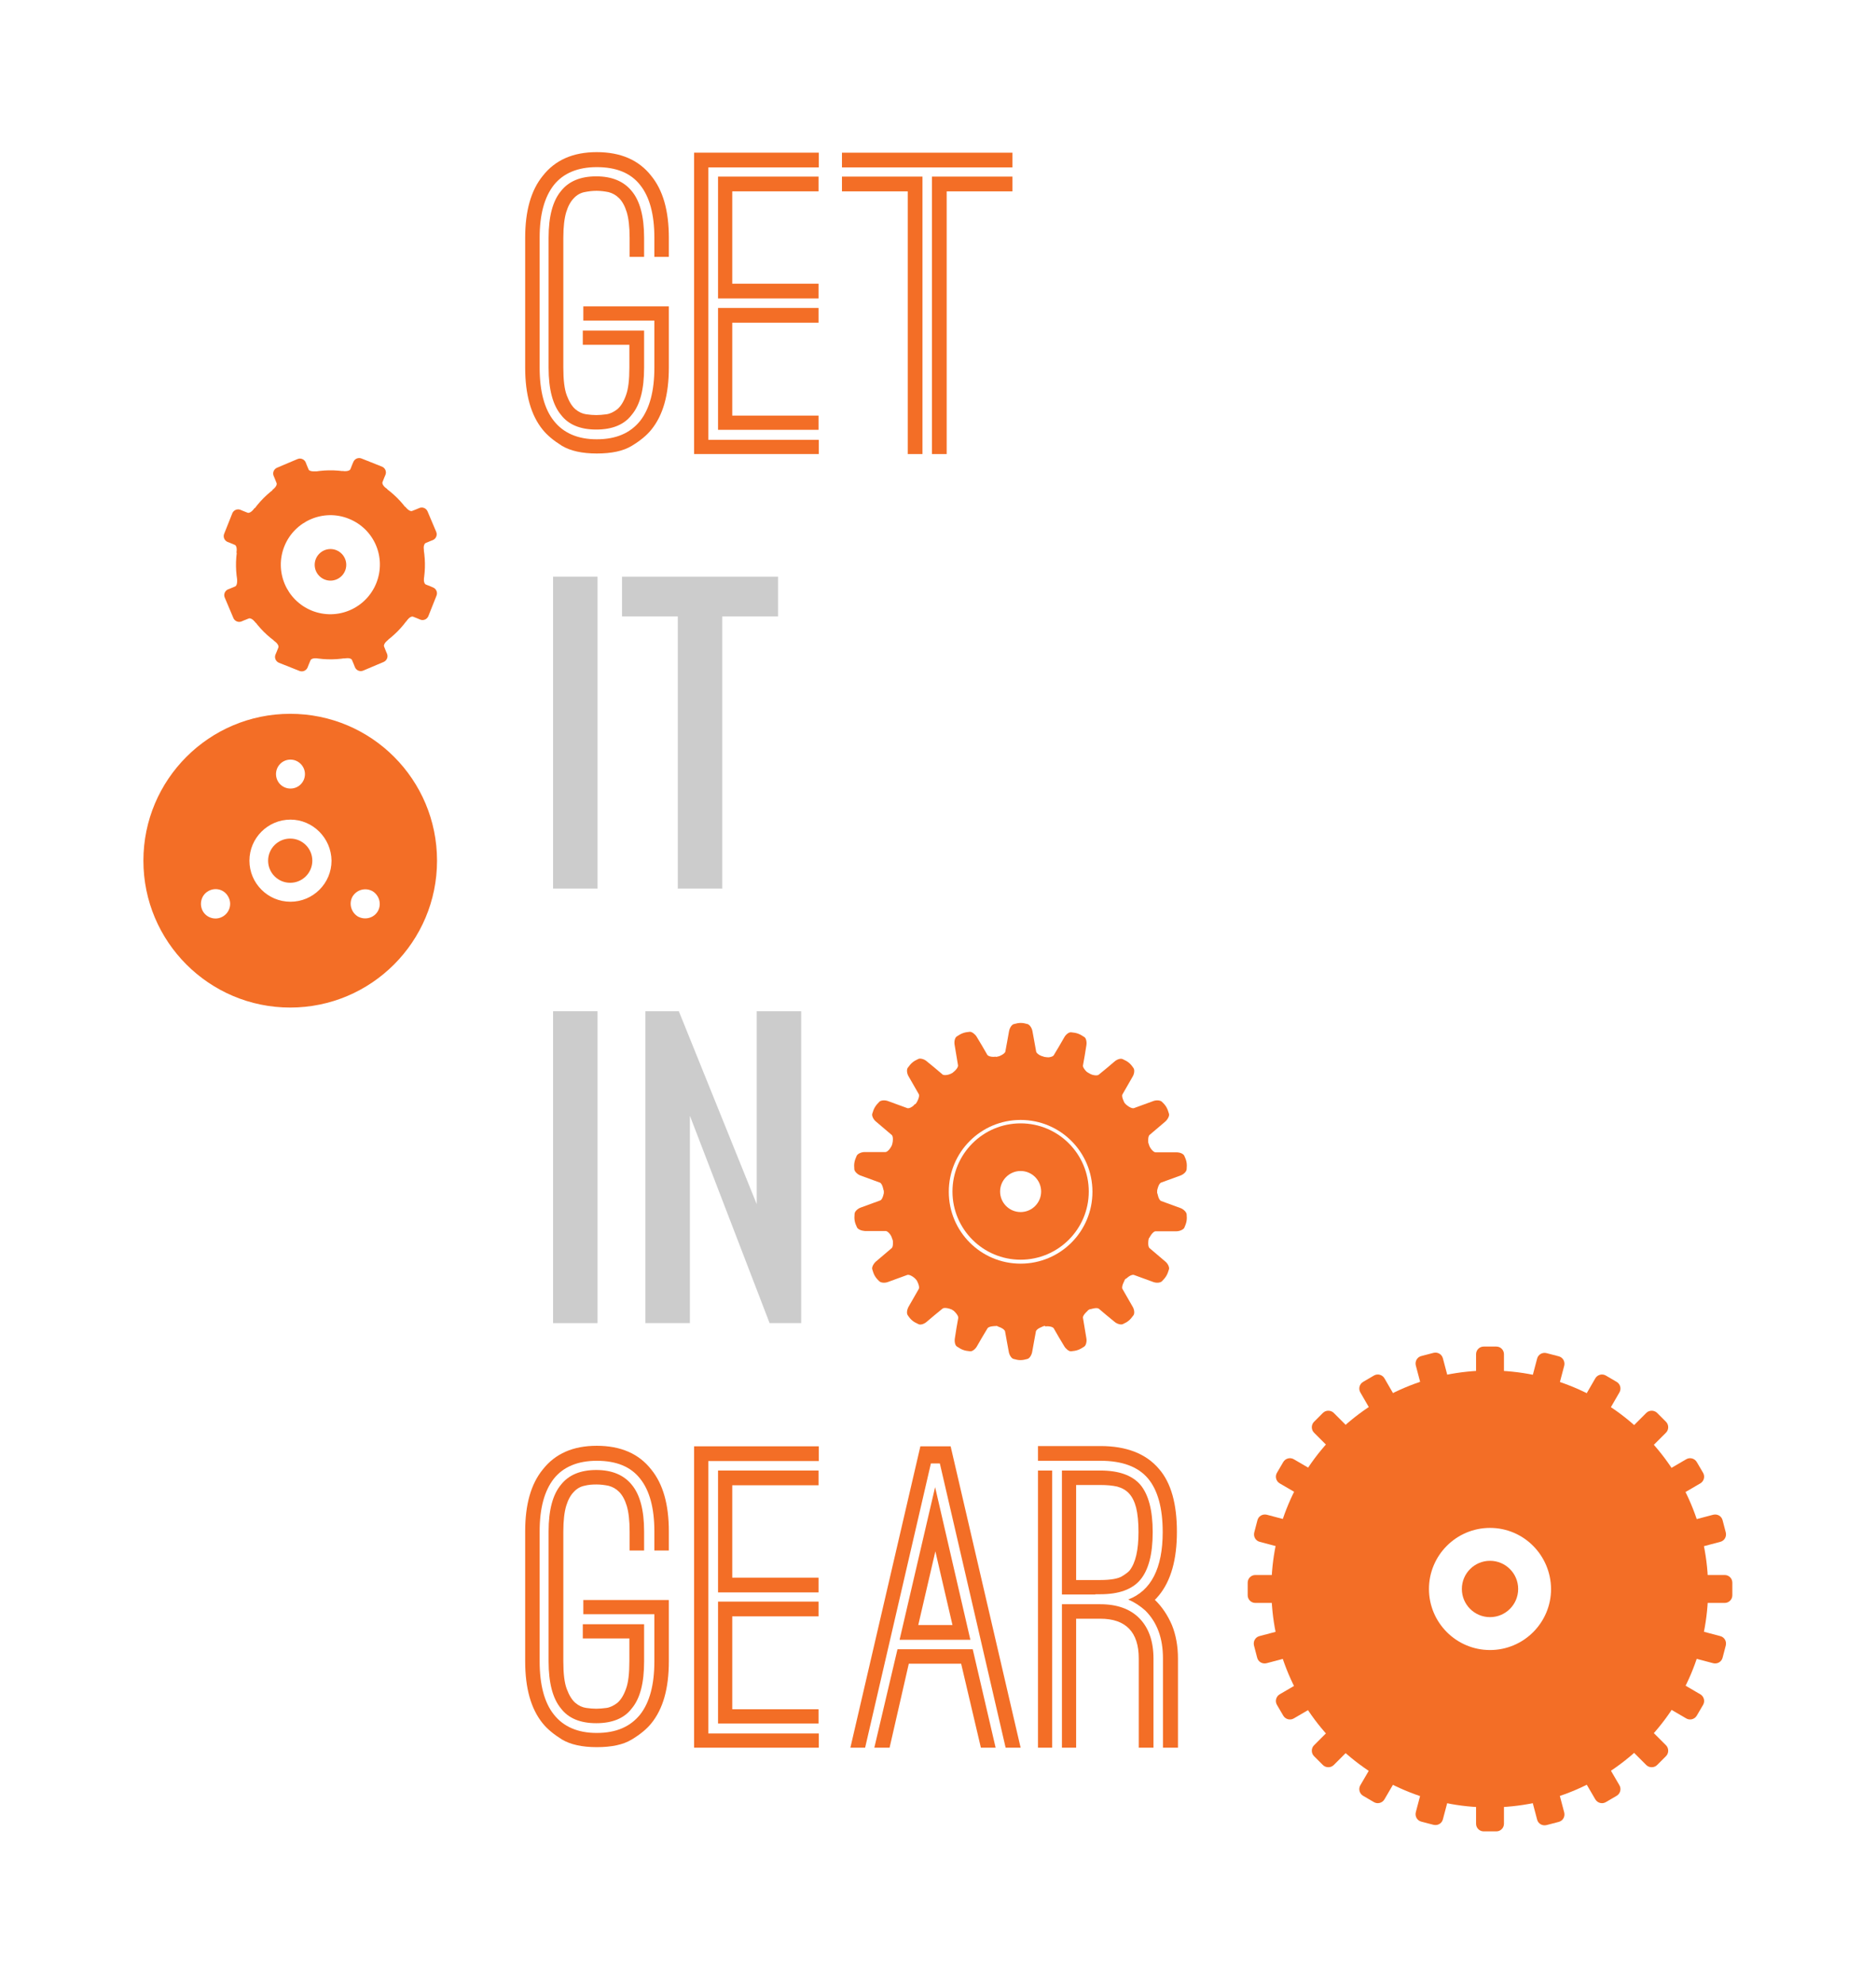<?xml version="1.0" encoding="utf-8"?>
<!-- Generator: Adobe Illustrator 17.1.0, SVG Export Plug-In . SVG Version: 6.00 Build 0)  -->
<!DOCTYPE svg PUBLIC "-//W3C//DTD SVG 1.1//EN" "http://www.w3.org/Graphics/SVG/1.1/DTD/svg11.dtd">
<svg version="1.1" id="Layer_1" xmlns="http://www.w3.org/2000/svg" xmlns:xlink="http://www.w3.org/1999/xlink" x="0px" y="0px"
	 viewBox="0 0 713 753.7" enable-background="new 0 0 713 753.7" xml:space="preserve">
<g>
	<g>
		<path fill="#F36E26" d="M248.7,97.6v-7.3c0-8.8-1.8-15.5-5.4-20c-3.6-4.6-9.1-6.8-16.5-6.8c-7.2,0-12.7,2.3-16.3,6.8
			c-3.6,4.6-5.4,11.2-5.4,20v49.4c0,8.9,1.8,15.7,5.4,20.2c3.7,4.7,9.2,7,16.3,7c7.3,0,12.7-2.3,16.5-7c3.6-4.6,5.4-11.3,5.4-20.2
			v-17.9h-27v-5.4h32.5v23.3c0,10.3-2.2,18.1-6.7,23.6c-1.7,2.1-4.1,4.1-7.4,6.1c-3.3,2-7.7,2.9-13.3,2.9c-5.6,0-10-1-13.2-2.9
			c-3.2-2-5.6-4-7.3-6.1c-4.5-5.5-6.7-13.4-6.7-23.6V90.3c0-10.1,2.2-18,6.7-23.5c4.7-6,11.5-9,20.5-9c9.1,0,16,3,20.7,9
			c4.5,5.5,6.7,13.3,6.7,23.5v7.3H248.7z M239.3,97.6v-7.3c0-4.1-0.4-7.4-1.1-9.7c-0.7-2.3-1.7-4.1-2.9-5.3c-1.2-1.2-2.5-1.9-4-2.3
			c-1.5-0.3-3-0.5-4.6-0.5c-1.6,0-3.1,0.2-4.6,0.5c-1.5,0.3-2.9,1.1-4,2.3c-1.2,1.2-2.2,3-2.9,5.3c-0.7,2.3-1.1,5.6-1.1,9.7v49.4
			c0,4.6,0.4,8.1,1.3,10.5c0.9,2.4,2,4.2,3.3,5.3c1.3,1.1,2.7,1.7,4.1,1.9c1.4,0.2,2.7,0.3,3.8,0.3c1.1,0,2.4-0.1,3.9-0.3
			c1.4-0.2,2.8-0.9,4.1-1.9c1.3-1.1,2.4-2.8,3.3-5.3c0.9-2.4,1.3-5.9,1.3-10.5V131h-17.7v-5.4h23.3v14.1c0,8.2-1.5,14.1-4.7,17.9
			c-2.8,3.7-7.3,5.6-13.5,5.6c-6.1,0-10.6-1.9-13.4-5.6c-3.1-3.7-4.7-9.7-4.7-17.9V90.3c0-8.1,1.6-14,4.7-17.7
			c2.9-3.7,7.4-5.6,13.4-5.6c6,0,10.5,1.9,13.5,5.6c3.1,3.7,4.7,9.6,4.7,17.7v7.3H239.3z"/>
		<path fill="#F36E26" d="M269.2,167.1h42v5.4h-47.4V58h47.4v5.6h-42v49.9v3.6V167.1z M311.1,72.7h-32.8v35.1h32.8v5.6h-38.2V67.1
			h38.2V72.7z M311.1,122.6h-32.8v35.3h32.8v5.4h-38.2V117h38.2V122.6z"/>
		<path fill="#F36E26" d="M350.6,63.6H320V58h64.8v5.6h-30.6H350.6z M350.6,172.5H345V72.7h-25v-5.6h30.6V172.5z M354.2,67.1h30.6
			v5.6h-25v99.8h-5.6v-5.4V67.1z"/>
	</g>
	<g>
		<path fill="#CCCCCC" d="M227.1,219.1v118.5h-16.9V219.1H227.1z"/>
		<path fill="#CCCCCC" d="M295.7,234.2h-21.2v103.4h-16.9V234.2h-21.2v-15.1h59.3V234.2z"/>
	</g>
	<g>
		<path fill="#CCCCCC" d="M227.1,384.2v118.5h-16.9V384.2H227.1z"/>
		<path fill="#CCCCCC" d="M262.2,423.9v78.8h-16.9V384.2h12.7l29.6,73.3v-73.3h16.9v118.5h-12L262.2,423.9z"/>
	</g>
	<g>
		<path fill="#F36E26" d="M248.7,589.1v-7.3c0-8.8-1.8-15.5-5.4-20c-3.6-4.6-9.1-6.8-16.5-6.8c-7.2,0-12.7,2.3-16.3,6.8
			c-3.6,4.6-5.4,11.2-5.4,20v49.4c0,8.9,1.8,15.7,5.4,20.2c3.7,4.7,9.2,7,16.3,7c7.3,0,12.7-2.3,16.5-7c3.6-4.6,5.4-11.3,5.4-20.2
			v-17.9h-27v-5.4h32.5v23.3c0,10.3-2.2,18.1-6.7,23.6c-1.7,2.1-4.1,4.1-7.4,6.1c-3.3,2-7.7,2.9-13.3,2.9c-5.6,0-10-1-13.2-2.9
			c-3.2-2-5.6-4-7.3-6.1c-4.5-5.5-6.7-13.4-6.7-23.6v-49.4c0-10.2,2.2-18,6.7-23.5c4.7-6,11.5-9,20.5-9c9.1,0,16,3,20.7,9
			c4.5,5.5,6.7,13.3,6.7,23.5v7.3H248.7z M239.3,589.1v-7.3c0-4.1-0.4-7.4-1.1-9.7c-0.7-2.3-1.7-4.1-2.9-5.3c-1.2-1.2-2.5-1.9-4-2.3
			c-1.5-0.3-3-0.5-4.6-0.5c-1.6,0-3.1,0.1-4.6,0.5c-1.5,0.3-2.9,1.1-4,2.3c-1.2,1.2-2.2,3-2.9,5.3c-0.7,2.3-1.1,5.6-1.1,9.7v49.4
			c0,4.6,0.4,8.1,1.3,10.5c0.9,2.4,2,4.2,3.3,5.3c1.3,1.1,2.7,1.7,4.1,1.9c1.4,0.2,2.7,0.3,3.8,0.3c1.1,0,2.4-0.1,3.9-0.3
			c1.4-0.2,2.8-0.9,4.1-1.9c1.3-1.1,2.4-2.8,3.3-5.3c0.9-2.4,1.3-5.9,1.3-10.5v-8.7h-17.7v-5.4h23.3v14.1c0,8.2-1.5,14.1-4.7,17.9
			c-2.8,3.7-7.3,5.6-13.5,5.6c-6.1,0-10.6-1.9-13.4-5.6c-3.1-3.7-4.7-9.7-4.7-17.9v-49.4c0-8.1,1.6-14,4.7-17.7
			c2.9-3.7,7.4-5.6,13.4-5.6c6,0,10.5,1.9,13.5,5.6c3.1,3.7,4.7,9.6,4.7,17.7v7.3H239.3z"/>
		<path fill="#F36E26" d="M269.2,658.6h42v5.4h-47.4V549.5h47.4v5.6h-42V605v3.6V658.6z M311.1,564.3h-32.8v35.1h32.8v5.6h-38.2
			v-46.3h38.2V564.3z M311.1,614.1h-32.8v35.3h32.8v5.4h-38.2v-46.3h38.2V614.1z"/>
		<path fill="#F36E26" d="M361.3,549.5L387.9,664h-5.7l-25-108h-3.4l-25,108h-5.6l26.6-114.5h1.2h4.3h0.3h4.3H361.3z M341.1,626.6
			h28.6l8.7,37.4h-5.6l-7.5-31.9h-19.9l-7.3,31.9h-5.8L341.1,626.6z M341.9,623l13.5-58l13.4,58H341.9z M362,617.4l-6.5-28l-6.5,28
			H362z"/>
		<path fill="#F36E26" d="M438.9,607.8c2.8,2.7,4.9,5.9,6.5,9.6c1.5,3.7,2.3,8,2.3,12.7V664H442v-33.9c0-7.7-2.2-13.7-6.7-18.2
			c-1.9-1.7-4-3.1-6.5-4.2c8.7-3.3,13.1-11.9,13.1-25.6c0-9.2-1.9-16-5.6-20.4c-3.8-4.5-9.9-6.7-18-6.7h-16.5h-1.9h-5.4v-5.6h23.8
			c9.8,0,17.3,2.9,22.2,8.7c4.6,5.3,6.8,13.3,6.8,23.9c0,10.6-2.3,18.6-6.8,24.1c-0.2,0.2-0.4,0.5-0.7,0.8
			C439.5,607.3,439.2,607.6,438.9,607.8z M399.9,664h-5.4V558.7h5.4V664z M416.3,605.8h-12.7v-47.1h14.6c7,0,12.1,1.8,15.2,5.4
			c3.1,3.7,4.7,9.7,4.7,18c0,8.4-1.6,14.4-4.7,18.1c-3.1,3.7-8.2,5.5-15.2,5.5H416.3z M432.8,664v-33.9c0-10-4.9-15.1-14.6-15.1
			h-7.3H409v49h-5.4v-54.5h12.7h1.9c6.4,0,11.4,1.8,14.9,5.4c3.5,3.6,5.3,8.7,5.3,15.3V664H432.8z M410.9,600.3h7.3
			c3.9,0,6.7-0.5,8.2-1.4c1.5-0.9,2.5-1.7,2.9-2.2c2.3-2.9,3.4-7.8,3.4-14.6c0-3.8-0.3-6.9-0.9-9.3c-0.6-2.3-1.5-4.1-2.7-5.4
			c-1.2-1.3-2.7-2.1-4.5-2.6c-1.8-0.4-3.9-0.6-6.3-0.6H409v36.1H410.9z"/>
	</g>
	<g>
		<circle fill="#F36E26" cx="566.3" cy="603.7" r="10.7"/>
		<path fill="#F36E26" d="M649.2,603.7c0,45.8-37.1,83-83,83c-45.8,0-83-37.1-83-83c0-45.8,37.1-83,83-83
			C612.1,520.7,649.2,557.9,649.2,603.7z M566.3,580.5c-12.8,0-23.2,10.4-23.2,23.2c0,12.8,10.4,23.2,23.2,23.2
			c12.8,0,23.2-10.4,23.2-23.2C589.4,590.9,579.1,580.5,566.3,580.5z"/>
		<path fill="#F36E26" d="M571.6,527c0,1.6-1.3,2.9-2.9,2.9h-4.8c-1.6,0-2.9-1.3-2.9-2.9v-12.5c0-1.6,1.3-2.9,2.9-2.9h4.8
			c1.6,0,2.9,1.3,2.9,2.9V527z"/>
		<path fill="#F36E26" d="M551.6,528.2c0.4,1.6-0.5,3.2-2.1,3.6l-4.6,1.2c-1.6,0.4-3.2-0.5-3.6-2.1l-3.2-12.1
			c-0.4-1.6,0.5-3.2,2.1-3.6l4.6-1.2c1.6-0.4,3.2,0.5,3.6,2.1L551.6,528.2z"/>
		<path fill="#F36E26" d="M532.5,534.6c0.8,1.4,0.3,3.2-1.1,4l-4.1,2.4c-1.4,0.8-3.2,0.3-4-1.1l-6.3-10.9c-0.8-1.4-0.3-3.2,1.1-4
			l4.1-2.4c1.4-0.8,3.2-0.3,4,1.1L532.5,534.6z"/>
		<path fill="#F36E26" d="M515.8,545.7c1.1,1.1,1.1,3,0,4.1l-3.4,3.4c-1.1,1.2-3,1.2-4.1,0l-8.9-8.9c-1.1-1.1-1.1-3,0-4.1l3.4-3.4
			c1.1-1.1,3-1.1,4.1,0L515.8,545.7z"/>
		<path fill="#F36E26" d="M502.5,560.7c1.4,0.8,1.9,2.6,1.1,4l-2.4,4.1c-0.8,1.4-2.6,1.9-4,1.1l-10.8-6.3c-1.4-0.8-1.9-2.6-1.1-4
			l2.4-4.1c0.8-1.4,2.6-1.9,4-1.1L502.5,560.7z"/>
		<path fill="#F36E26" d="M493.6,578.7c1.6,0.4,2.5,2,2.1,3.6l-1.2,4.6c-0.4,1.6-2,2.5-3.6,2.1l-12.1-3.2c-1.6-0.4-2.5-2-2.1-3.6
			l1.2-4.6c0.4-1.6,2-2.5,3.6-2.1L493.6,578.7z"/>
		<path fill="#F36E26" d="M489.6,598.4c1.6,0,2.9,1.3,2.9,2.9v4.8c0,1.6-1.3,2.9-2.9,2.9h-12.5c-1.6,0-2.9-1.3-2.9-2.9v-4.8
			c0-1.6,1.3-2.9,2.9-2.9H489.6z"/>
		<path fill="#F36E26" d="M490.8,618.4c1.6-0.4,3.2,0.5,3.6,2.1l1.2,4.6c0.4,1.6-0.5,3.2-2.1,3.6l-12.1,3.2
			c-1.6,0.4-3.2-0.5-3.6-2.1l-1.2-4.6c-0.4-1.6,0.5-3.2,2.1-3.6L490.8,618.4z"/>
		<path fill="#F36E26" d="M497.2,637.4c1.4-0.8,3.2-0.3,4,1.1l2.4,4.1c0.8,1.4,0.3,3.2-1.1,4l-10.8,6.3c-1.4,0.8-3.2,0.3-4-1.1
			l-2.4-4.1c-0.8-1.4-0.3-3.2,1.1-4L497.2,637.4z"/>
		<path fill="#F36E26" d="M508.3,654.2c1.1-1.1,3-1.1,4.1,0l3.4,3.4c1.1,1.1,1.1,3,0,4.1l-8.9,8.9c-1.1,1.1-3,1.1-4.1,0l-3.4-3.4
			c-1.1-1.1-1.1-3,0-4.1L508.3,654.2z"/>
		<path fill="#F36E26" d="M523.3,667.5c0.8-1.4,2.6-1.9,4-1.1l4.1,2.4c1.4,0.8,1.9,2.6,1.1,4l-6.3,10.8c-0.8,1.4-2.6,1.9-4,1.1
			l-4.1-2.4c-1.4-0.8-1.9-2.6-1.1-4L523.3,667.5z"/>
		<path fill="#F36E26" d="M541.3,676.4c0.4-1.6,2-2.5,3.6-2.1l4.6,1.2c1.6,0.4,2.5,2,2.1,3.6l-3.2,12.1c-0.4,1.6-2,2.5-3.6,2.1
			l-4.6-1.2c-1.6-0.4-2.5-2-2.1-3.6L541.3,676.4z"/>
		<path fill="#F36E26" d="M561,680.4c0-1.6,1.3-2.9,2.9-2.9h4.8c1.6,0,2.9,1.3,2.9,2.9v12.5c0,1.6-1.3,2.9-2.9,2.9h-4.8
			c-1.6,0-2.9-1.3-2.9-2.9L561,680.4z"/>
		<path fill="#F36E26" d="M581,679.2c-0.4-1.6,0.5-3.2,2.1-3.6l4.6-1.2c1.6-0.4,3.2,0.5,3.6,2.1l3.2,12.1c0.4,1.6-0.5,3.2-2.1,3.6
			l-4.6,1.2c-1.6,0.4-3.2-0.5-3.6-2.1L581,679.2z"/>
		<path fill="#F36E26" d="M600,672.8c-0.8-1.4-0.3-3.2,1.1-4l4.1-2.4c1.4-0.8,3.2-0.3,4,1.1l6.3,10.8c0.8,1.4,0.3,3.2-1.1,4
			l-4.1,2.4c-1.4,0.8-3.2,0.3-4-1.1L600,672.8z"/>
		<path fill="#F36E26" d="M616.8,661.7c-1.1-1.1-1.1-3,0-4.1l3.4-3.4c1.1-1.1,3-1.1,4.1,0l8.9,8.9c1.1,1.1,1.1,3,0,4.1l-3.4,3.4
			c-1.1,1.1-3,1.1-4.1,0L616.8,661.7z"/>
		<path fill="#F36E26" d="M630.1,646.6c-1.4-0.8-1.9-2.6-1.1-4l2.4-4.1c0.8-1.4,2.6-1.9,4-1.1l10.8,6.3c1.4,0.8,1.9,2.6,1.1,4
			l-2.4,4.1c-0.8,1.4-2.6,1.9-4,1.1L630.1,646.6z"/>
		<path fill="#F36E26" d="M639,628.7c-1.6-0.4-2.5-2-2.1-3.6l1.2-4.6c0.4-1.6,2-2.5,3.6-2.1l12.1,3.2c1.6,0.4,2.5,2,2.1,3.6
			l-1.2,4.6c-0.4,1.6-2,2.5-3.6,2.1L639,628.7z"/>
		<path fill="#F36E26" d="M643,609c-1.6,0-2.9-1.3-2.9-2.9l0-4.8c0-1.6,1.3-2.9,2.9-2.9h12.5c1.6,0,2.9,1.3,2.9,2.9v4.8
			c0,1.6-1.3,2.9-2.9,2.9H643z"/>
		<path fill="#F36E26" d="M641.7,589c-1.6,0.4-3.2-0.5-3.6-2.1l-1.2-4.6c-0.4-1.6,0.5-3.2,2.1-3.6l12.1-3.2c1.6-0.4,3.2,0.5,3.6,2.1
			l1.2,4.6c0.4,1.6-0.5,3.2-2.1,3.6L641.7,589z"/>
		<path fill="#F36E26" d="M635.4,569.9c-1.4,0.8-3.2,0.3-4-1.1l-2.4-4.1c-0.8-1.4-0.3-3.2,1.1-4l10.8-6.3c1.4-0.8,3.2-0.3,4,1.1
			l2.4,4.1c0.8,1.4,0.3,3.2-1.1,4L635.4,569.9z"/>
		<path fill="#F36E26" d="M624.3,553.2c-1.1,1.2-3,1.2-4.1,0l-3.4-3.4c-1.1-1.1-1.1-3,0-4.1l8.9-8.9c1.1-1.1,3-1.1,4.1,0l3.4,3.4
			c1.1,1.1,1.1,3,0,4.1L624.3,553.2z"/>
		<path fill="#F36E26" d="M609.2,539.9c-0.8,1.4-2.6,1.9-4,1.1l-4.1-2.4c-1.4-0.8-1.9-2.6-1.1-4l6.3-10.9c0.8-1.4,2.6-1.9,4-1.1
			l4.1,2.4c1.4,0.8,1.9,2.6,1.1,4L609.2,539.9z"/>
		<path fill="#F36E26" d="M591.3,531c-0.4,1.6-2,2.5-3.6,2.1l-4.6-1.2c-1.6-0.4-2.5-2-2.1-3.6l3.2-12.1c0.4-1.6,2-2.5,3.6-2.1
			l4.6,1.2c1.6,0.4,2.5,2,2.1,3.6L591.3,531z"/>
	</g>
	<g>
		<path fill="#F36E26" d="M158.9,228c-7.4,18.4-28.3,27.3-46.7,19.9c-18.4-7.4-27.3-28.3-19.9-46.7c7.4-18.4,28.3-27.3,46.7-19.9
			C157.4,188.7,166.3,209.6,158.9,228z M132.6,197.1c-9.6-3.9-20.6,0.8-24.5,10.4c-3.9,9.7,0.8,20.6,10.4,24.5
			c9.7,3.9,20.6-0.8,24.5-10.4C146.9,211.9,142.3,201,132.6,197.1z"/>
		<path fill="#F36E26" d="M145.4,183.1c0.4-1.1,1.1-2.7,1.1-2.7c0.5-1.2-0.1-2.6-1.3-3.1l-7.8-3.1c-1.2-0.5-2.6,0.1-3.1,1.3
			c0,0-0.7,1.6-1.1,2.7c-0.4,1.1-3,0.8-3,0.8l-1.7,4.3c-0.5,1.2,0.1,2.6,1.3,3.1l6.3,2.5l6.3,2.5c1.2,0.5,2.6-0.1,3.1-1.3l1.7-4.3
			C147,185.8,144.9,184.2,145.4,183.1z"/>
		<path fill="#F36E26" d="M117.3,178.4c-0.5-1.1-1.1-2.7-1.1-2.7c-0.5-1.2-1.9-1.8-3.1-1.3l-7.8,3.3c-1.2,0.5-1.8,1.9-1.3,3.1
			c0,0,0.7,1.6,1.1,2.7c0.5,1.1-1.6,2.7-1.6,2.7l1.8,4.3c0.5,1.2,1.9,1.8,3.1,1.3l6.2-2.6l6.2-2.7c1.2-0.5,1.8-1.9,1.3-3.1l-1.8-4.3
			C120.4,179,117.8,179.4,117.3,178.4z"/>
		<path fill="#F36E26" d="M94.1,194.8c-1.1-0.4-2.7-1.1-2.7-1.1c-1.2-0.5-2.6,0.1-3.1,1.3l-3.1,7.8c-0.5,1.2,0.1,2.6,1.3,3.1
			c0,0,1.6,0.6,2.7,1.1c1.1,0.4,0.7,3,0.7,3l4.3,1.7c1.2,0.5,2.6-0.1,3.1-1.3l2.5-6.3l2.5-6.3c0.5-1.2-0.1-2.6-1.3-3.1l-4.3-1.7
			C96.8,193.1,95.2,195.2,94.1,194.8z"/>
		<path fill="#F36E26" d="M89.4,222.8c-1.1,0.5-2.7,1.1-2.7,1.1c-1.2,0.5-1.8,1.9-1.3,3.1l3.3,7.8c0.5,1.2,1.9,1.8,3.1,1.3
			c0,0,1.6-0.7,2.7-1.1c1.1-0.5,2.7,1.6,2.7,1.6l4.3-1.8c1.2-0.5,1.8-1.9,1.3-3.1l-2.6-6.2l-2.7-6.2c-0.5-1.2-1.9-1.8-3.1-1.3
			l-4.3,1.8C90.1,219.8,90.4,222.3,89.4,222.8z"/>
		<path fill="#F36E26" d="M105.8,246c-0.4,1.1-1.1,2.7-1.1,2.7c-0.5,1.2,0.1,2.6,1.3,3.1l7.8,3.1c1.2,0.5,2.6-0.1,3.1-1.3
			c0,0,0.6-1.6,1.1-2.7c0.4-1.1,3-0.8,3-0.8l1.7-4.3c0.5-1.2-0.1-2.6-1.3-3.1l-6.3-2.5l-6.3-2.5c-1.2-0.5-2.6,0.1-3.1,1.3l-1.7,4.3
			C104.1,243.3,106.2,244.9,105.8,246z"/>
		<path fill="#F36E26" d="M133.8,250.8c0.5,1.1,1.1,2.7,1.1,2.7c0.5,1.2,1.9,1.8,3.1,1.3l7.8-3.3c1.2-0.5,1.8-1.9,1.3-3.1
			c0,0-0.7-1.6-1.1-2.7c-0.5-1.1,1.6-2.7,1.6-2.7l-1.8-4.3c-0.5-1.2-1.9-1.8-3.1-1.3l-6.2,2.7l-6.2,2.7c-1.2,0.5-1.8,1.9-1.3,3.1
			l1.8,4.3C130.8,250.1,133.4,249.7,133.8,250.8z"/>
		<path fill="#F36E26" d="M157,234.3c1.1,0.4,2.7,1.1,2.7,1.1c1.2,0.5,2.6-0.1,3.1-1.3l3.1-7.8c0.5-1.2-0.1-2.6-1.3-3.1
			c0,0-1.6-0.7-2.7-1.1c-1.1-0.4-0.8-3-0.8-3l-4.3-1.7c-1.2-0.5-2.6,0.1-3.1,1.3l-2.5,6.3l-2.5,6.3c-0.5,1.2,0.1,2.6,1.3,3.1
			l4.3,1.7C154.4,236,155.9,233.9,157,234.3z"/>
		<path fill="#F36E26" d="M161.8,206.3c1.1-0.5,2.7-1.1,2.7-1.1c1.2-0.5,1.8-1.9,1.3-3.1l-3.3-7.8c-0.5-1.2-1.9-1.8-3.1-1.3
			c0,0-1.6,0.7-2.7,1.1c-1.1,0.5-2.7-1.6-2.7-1.6l-4.3,1.8c-1.2,0.5-1.8,1.9-1.3,3.2l2.6,6.2l2.6,6.2c0.5,1.2,1.9,1.8,3.1,1.3
			l4.3-1.8C161.1,209.4,160.7,206.8,161.8,206.3z"/>
		<path fill="#F36E26" d="M125.6,208.6c3.3,0,6,2.7,6,6c0,3.3-2.7,6-6,6c-3.3,0-6-2.7-6-6C119.6,211.3,122.3,208.6,125.6,208.6z"/>
	</g>
	<path fill="#F36E26" d="M439.8,452.7c0,28.7-23.3,51.9-52,51.9c-28.7,0-51.9-23.3-51.9-51.9c0-28.7,23.3-52,51.9-52
		C416.6,400.8,439.8,424,439.8,452.7z M387.9,425.5c-15.1,0-27.3,12.2-27.3,27.3c0,15.1,12.2,27.3,27.3,27.3
		c15.1,0,27.3-12.2,27.3-27.3C415.2,437.7,403,425.5,387.9,425.5z"/>
	<path fill="#F36E26" d="M413.8,452.7c0,14.3-11.6,25.9-25.9,25.9c-14.3,0-25.9-11.6-25.9-25.9c0-14.3,11.6-25.9,25.9-25.9
		C402.2,426.8,413.8,438.4,413.8,452.7z M387.9,444.9c-4.3,0-7.8,3.5-7.8,7.8c0,4.3,3.5,7.8,7.8,7.8c4.3,0,7.8-3.5,7.8-7.8
		C395.7,448.4,392.2,444.9,387.9,444.9z"/>
	<g>
		<path fill="#F36E26" d="M393.8,399.5c-0.5-2.6-0.9-5.2-1.4-7.7c-0.2-1.2-1-2.4-1.8-2.7c-2.1-0.6-3.2-0.6-5.3,0
			c-0.8,0.2-1.6,1.5-1.8,2.7c-0.5,2.6-0.9,5.2-1.4,7.7c-0.2,1-2.6,1.9-2.6,1.9c-0.4,1.6-0.6,2.4-1.1,4c-0.3,1.1,0.6,2.1,2.1,2.1
			c2.5,0,5,0,7.5,0c2.5,0,5,0,7.5,0c1.5,0,2.4-0.9,2.1-2.1c-0.4-1.6-0.6-2.4-1.1-4C396.4,401.5,394,400.6,393.8,399.5z"/>
	</g>
	<g>
		<path fill="#F36E26" d="M375.2,400.7c-1.3-2.3-2.6-4.5-4-6.8c-0.6-1-1.8-1.9-2.6-1.9c-2.2,0.2-3.2,0.6-5,1.8
			c-0.7,0.5-1,1.9-0.8,3.1c0.4,2.6,0.9,5.2,1.3,7.8c0.2,1.1-1.8,2.7-1.8,2.7c0.1,1.7,0.2,2.5,0.4,4.1c0.1,1.2,1.3,1.7,2.7,1.2
			c2.3-0.9,4.7-1.7,7-2.6c2.3-0.9,4.7-1.7,7-2.6c1.4-0.5,2-1.7,1.3-2.7c-1-1.4-1.4-2-2.4-3.4C378.4,401.6,375.8,401.7,375.2,400.7z"
			/>
	</g>
	<g>
		<path fill="#F36E26" d="M358.2,408.2c-2-1.7-4-3.4-6-5c-0.9-0.8-2.4-1.2-3.1-0.9c-2,0.9-2.8,1.6-4.1,3.4c-0.5,0.7-0.3,2.2,0.3,3.2
			c1.3,2.3,2.6,4.5,3.9,6.8c0.5,0.9-0.8,3.2-0.8,3.2c0.7,1.5,1.1,2.3,1.8,3.8c0.5,1.1,1.8,1.2,2.9,0.2c1.9-1.6,3.8-3.2,5.7-4.8
			c1.9-1.6,3.8-3.2,5.7-4.8c1.1-0.9,1.3-2.3,0.3-2.9c-1.4-1-2-1.4-3.4-2.4C361.5,408,359,408.9,358.2,408.2z"/>
	</g>
	<g>
		<path fill="#F36E26" d="M344.8,421c-2.5-0.9-4.9-1.8-7.4-2.7c-1.1-0.4-2.6-0.3-3.2,0.3c-1.5,1.5-2.1,2.5-2.7,4.6
			c-0.2,0.8,0.5,2.2,1.4,2.9c2,1.7,4,3.4,6,5.1c0.8,0.7,0.3,3.2,0.3,3.2c1.2,1.2,1.8,1.8,2.9,2.9c0.8,0.8,2.1,0.5,2.8-0.8
			c1.2-2.2,2.5-4.3,3.7-6.5c1.2-2.2,2.5-4.3,3.7-6.5c0.7-1.3,0.4-2.5-0.7-2.9c-1.6-0.4-2.4-0.6-4-1.1
			C347.8,419.7,345.8,421.4,344.8,421z"/>
	</g>
	<g>
		<path fill="#F36E26" d="M336.5,437.7c-2.6,0-5.2,0-7.9,0c-1.2,0-2.6,0.6-3,1.4c-0.9,2-1.1,3.1-0.9,5.2c0.1,0.8,1.2,1.9,2.3,2.3
			c2.5,0.9,4.9,1.8,7.4,2.7c1,0.4,1.4,2.9,1.4,2.9c1.5,0.7,2.3,1.1,3.8,1.8c1.1,0.5,2.1-0.3,2.4-1.7c0.4-2.5,0.9-4.9,1.3-7.4
			c0.4-2.5,0.9-4.9,1.3-7.4c0.3-1.4-0.5-2.5-1.7-2.4c-1.7,0.1-2.5,0.2-4.1,0.4C338.9,435.4,337.6,437.7,336.5,437.7z"/>
	</g>
	<g>
		<path fill="#F36E26" d="M334.5,456.1c-2.5,0.9-4.9,1.8-7.4,2.7c-1.1,0.4-2.2,1.4-2.3,2.3c-0.2,2.2,0,3.3,0.9,5.2
			c0.4,0.8,1.7,1.3,3,1.4c2.6,0,5.2,0,7.9,0c1.1,0,2.4,2.3,2.4,2.3c1.7,0.1,2.5,0.2,4.1,0.4c1.2,0.1,1.9-1,1.7-2.4
			c-0.4-2.5-0.9-4.9-1.3-7.4c-0.4-2.5-0.9-4.9-1.3-7.4c-0.3-1.4-1.3-2.2-2.4-1.7c-1.5,0.7-2.3,1-3.8,1.7
			C335.9,453.2,335.5,455.8,334.5,456.1z"/>
	</g>
	<g>
		<path fill="#F36E26" d="M338.9,474.2c-2,1.7-4,3.4-6,5.1c-0.9,0.8-1.6,2.1-1.4,2.9c0.6,2.1,1.1,3.1,2.7,4.6
			c0.6,0.6,2.1,0.7,3.2,0.3c2.5-0.9,4.9-1.8,7.4-2.7c1-0.4,3,1.3,3,1.3c1.6-0.4,2.4-0.6,4-1.1c1.1-0.3,1.5-1.6,0.7-2.9
			c-1.2-2.2-2.5-4.3-3.7-6.5c-1.2-2.2-2.5-4.3-3.7-6.5c-0.7-1.3-2-1.6-2.8-0.8c-1.2,1.2-1.8,1.8-2.9,2.9
			C339.2,471,339.7,473.5,338.9,474.2z"/>
	</g>
	<g>
		<path fill="#F36E26" d="M349.2,489.7c-1.3,2.3-2.6,4.5-3.9,6.8c-0.6,1.1-0.8,2.5-0.3,3.2c1.2,1.8,2.1,2.5,4.1,3.4
			c0.8,0.4,2.2-0.1,3.1-0.9c2-1.7,4-3.4,6-5c0.8-0.7,3.3,0.2,3.3,0.2c1.4-1,2-1.4,3.4-2.4c1-0.7,0.8-2-0.3-2.9
			c-1.9-1.6-3.8-3.2-5.7-4.8c-1.9-1.6-3.8-3.2-5.7-4.8c-1.1-0.9-2.4-0.8-2.9,0.2c-0.7,1.5-1.1,2.3-1.8,3.8
			C348.4,486.5,349.7,488.7,349.2,489.7z"/>
	</g>
	<g>
		<path fill="#F36E26" d="M364.2,500.7c-0.5,2.6-0.9,5.2-1.3,7.8c-0.2,1.2,0.1,2.7,0.8,3.1c1.8,1.2,2.8,1.6,5,1.8
			c0.8,0.1,2-0.8,2.6-1.9c1.3-2.3,2.6-4.5,4-6.8c0.5-0.9,3.1-0.9,3.1-0.9c0.9-1.4,1.4-2,2.4-3.4c0.7-1,0.1-2.2-1.3-2.7
			c-2.3-0.9-4.7-1.7-7-2.6c-2.3-0.9-4.7-1.7-7-2.6c-1.4-0.5-2.6,0-2.7,1.2c-0.1,1.7-0.2,2.5-0.4,4.1
			C362.4,498,364.3,499.6,364.2,500.7z"/>
	</g>
	<g>
		<path fill="#F36E26" d="M382,505.9c0.5,2.6,0.9,5.2,1.4,7.7c0.2,1.2,1,2.5,1.8,2.7c2.1,0.6,3.2,0.6,5.3,0c0.8-0.2,1.6-1.5,1.8-2.7
			c0.5-2.6,0.9-5.2,1.4-7.7c0.2-1.1,2.6-1.9,2.6-1.9c0.4-1.6,0.6-2.4,1.1-4c0.3-1.1-0.6-2.1-2.1-2.1c-2.5,0-5,0-7.5,0
			c-2.5,0-5,0-7.5,0c-1.5,0-2.4,0.9-2.1,2.1c0.4,1.6,0.6,2.4,1.1,4C379.4,504,381.8,504.8,382,505.9z"/>
	</g>
	<g>
		<path fill="#F36E26" d="M400.5,504.7c1.3,2.3,2.6,4.5,4,6.8c0.6,1,1.8,2,2.6,1.9c2.2-0.2,3.2-0.6,5-1.8c0.7-0.5,1-2,0.8-3.1
			c-0.4-2.6-0.9-5.2-1.3-7.8c-0.2-1,1.8-2.7,1.8-2.7c-0.1-1.7-0.2-2.5-0.4-4.1c-0.1-1.2-1.3-1.7-2.7-1.2c-2.3,0.9-4.7,1.7-7,2.6
			c-2.3,0.9-4.7,1.7-7,2.6c-1.4,0.5-2,1.7-1.3,2.7c1,1.4,1.4,2,2.4,3.4C397.4,503.8,400,503.8,400.5,504.7z"/>
	</g>
	<g>
		<path fill="#F36E26" d="M417.6,497.2c2,1.7,4,3.4,6,5c0.9,0.8,2.4,1.2,3.1,0.9c2-0.9,2.8-1.6,4.1-3.4c0.5-0.7,0.3-2.2-0.3-3.2
			c-1.3-2.3-2.6-4.5-3.9-6.8c-0.5-0.9,0.8-3.2,0.8-3.2c-0.7-1.5-1.1-2.3-1.8-3.8c-0.5-1.1-1.8-1.2-2.9-0.2c-1.9,1.6-3.8,3.2-5.7,4.8
			c-1.9,1.6-3.8,3.2-5.7,4.8c-1.1,0.9-1.3,2.3-0.3,2.9c1.4,1,2,1.4,3.4,2.4C414.3,497.5,416.7,496.6,417.6,497.2z"/>
	</g>
	<g>
		<path fill="#F36E26" d="M431,484.4c2.5,0.9,4.9,1.8,7.4,2.7c1.1,0.4,2.6,0.3,3.2-0.3c1.5-1.5,2.1-2.5,2.7-4.6
			c0.2-0.8-0.5-2.2-1.4-2.9c-2-1.7-4-3.4-6-5.1c-0.8-0.7-0.4-3.2-0.4-3.2c-1.2-1.2-1.8-1.8-2.9-2.9c-0.8-0.8-2.1-0.5-2.8,0.8
			c-1.3,2.2-2.5,4.3-3.7,6.5c-1.2,2.2-2.5,4.3-3.7,6.5c-0.7,1.3-0.4,2.5,0.7,2.8c1.6,0.4,2.4,0.7,4,1.1C428,485.7,430,484,431,484.4
			z"/>
	</g>
	<g>
		<path fill="#F36E26" d="M439.2,467.8c2.6,0,5.2,0,7.9,0c1.2,0,2.6-0.6,3-1.3c0.9-2,1.1-3.1,0.9-5.2c-0.1-0.8-1.2-1.9-2.3-2.3
			c-2.5-0.9-4.9-1.8-7.4-2.7c-1-0.4-1.4-2.9-1.4-2.9c-1.5-0.7-2.3-1-3.8-1.7c-1.1-0.5-2.1,0.3-2.4,1.7c-0.4,2.5-0.9,4.9-1.3,7.4
			c-0.4,2.5-0.9,4.9-1.3,7.4c-0.3,1.4,0.5,2.5,1.7,2.4c1.6-0.1,2.5-0.2,4.1-0.4C436.9,470,438.2,467.8,439.2,467.8z"/>
	</g>
	<g>
		<path fill="#F36E26" d="M441.3,449.3c2.5-0.9,4.9-1.8,7.4-2.7c1.1-0.4,2.2-1.4,2.3-2.3c0.2-2.2,0-3.3-0.9-5.2
			c-0.4-0.8-1.7-1.3-3-1.3c-2.6,0-5.2,0-7.9,0c-1.1,0-2.4-2.3-2.4-2.3c-1.7-0.1-2.5-0.2-4.1-0.4c-1.2-0.1-1.9,1-1.7,2.4
			c0.4,2.5,0.9,4.9,1.3,7.4c0.4,2.5,0.9,4.9,1.3,7.4c0.3,1.4,1.3,2.2,2.4,1.7c1.5-0.7,2.3-1,3.8-1.7
			C439.8,452.2,440.3,449.7,441.3,449.3z"/>
	</g>
	<g>
		<path fill="#F36E26" d="M436.9,431.2c2-1.7,4-3.4,6-5.1c0.9-0.8,1.6-2.1,1.4-2.9c-0.6-2.1-1.1-3.1-2.7-4.6
			c-0.6-0.6-2.1-0.7-3.2-0.3c-2.5,0.9-4.9,1.8-7.4,2.7c-1,0.4-3-1.3-3-1.3c-1.6,0.4-2.4,0.6-4,1.1c-1.1,0.3-1.5,1.6-0.7,2.9
			c1.2,2.2,2.5,4.3,3.7,6.5c1.2,2.2,2.5,4.3,3.7,6.5c0.7,1.3,2,1.6,2.8,0.8c1.2-1.2,1.8-1.8,2.9-2.9
			C436.5,434.5,436.1,431.9,436.9,431.2z"/>
	</g>
	<g>
		<path fill="#F36E26" d="M426.6,415.8c1.3-2.3,2.6-4.5,3.9-6.8c0.6-1,0.8-2.5,0.3-3.2c-1.2-1.8-2.1-2.5-4.1-3.4
			c-0.8-0.4-2.2,0.1-3.1,0.9c-2,1.7-4,3.4-6,5c-0.8,0.7-3.3-0.2-3.3-0.2c-1.4,1-2,1.4-3.4,2.4c-1,0.7-0.8,2,0.3,2.9
			c1.9,1.6,3.8,3.2,5.7,4.8c1.9,1.6,3.8,3.2,5.7,4.8c1.1,0.9,2.4,0.8,2.9-0.2c0.7-1.5,1.1-2.3,1.8-3.8
			C427.4,418.9,426.1,416.7,426.6,415.8z"/>
	</g>
	<g>
		<path fill="#F36E26" d="M411.6,404.8c0.5-2.6,0.9-5.2,1.3-7.7c0.2-1.2-0.1-2.7-0.8-3.1c-1.8-1.2-2.8-1.6-5-1.8
			c-0.8-0.1-2,0.8-2.6,1.9c-1.3,2.3-2.6,4.5-4,6.8c-0.5,0.9-3.1,0.9-3.1,0.9c-1,1.4-1.4,2-2.4,3.4c-0.7,1-0.1,2.2,1.3,2.7
			c2.3,0.9,4.7,1.7,7,2.6c2.3,0.9,4.7,1.7,7,2.6c1.4,0.5,2.6,0,2.7-1.2c0.1-1.7,0.2-2.5,0.4-4.1
			C413.4,407.5,411.4,405.8,411.6,404.8z"/>
	</g>
	<circle fill="#F36E26" cx="110.3" cy="327" r="8.4"/>
	<path fill="#F36E26" d="M166.1,327c0,30.8-25,55.8-55.8,55.8c-30.8,0-55.8-25-55.8-55.8c0-30.8,25-55.8,55.8-55.8
		C141.2,271.2,166.1,296.2,166.1,327z M110.4,311.4c-8.6,0-15.6,7-15.6,15.6c0,8.6,7,15.6,15.6,15.6c8.6,0,15.6-7,15.6-15.6
		C125.9,318.4,118.9,311.4,110.4,311.4z M110.4,288.6c-3.1,0-5.5,2.5-5.5,5.5c0,3.1,2.5,5.5,5.5,5.5c3.1,0,5.5-2.5,5.5-5.5
		C115.9,291.1,113.4,288.6,110.4,288.6z M77.1,346.2c1.5,2.6,4.9,3.6,7.6,2c2.6-1.5,3.6-4.9,2-7.6c-1.5-2.7-4.9-3.6-7.6-2
		C76.5,340.1,75.6,343.5,77.1,346.2z M143.6,346.2c1.5-2.6,0.6-6-2-7.6c-2.7-1.5-6-0.6-7.6,2c-1.5,2.6-0.6,6,2,7.6
		C138.7,349.7,142.1,348.8,143.6,346.2z"/>
</g>
</svg>
